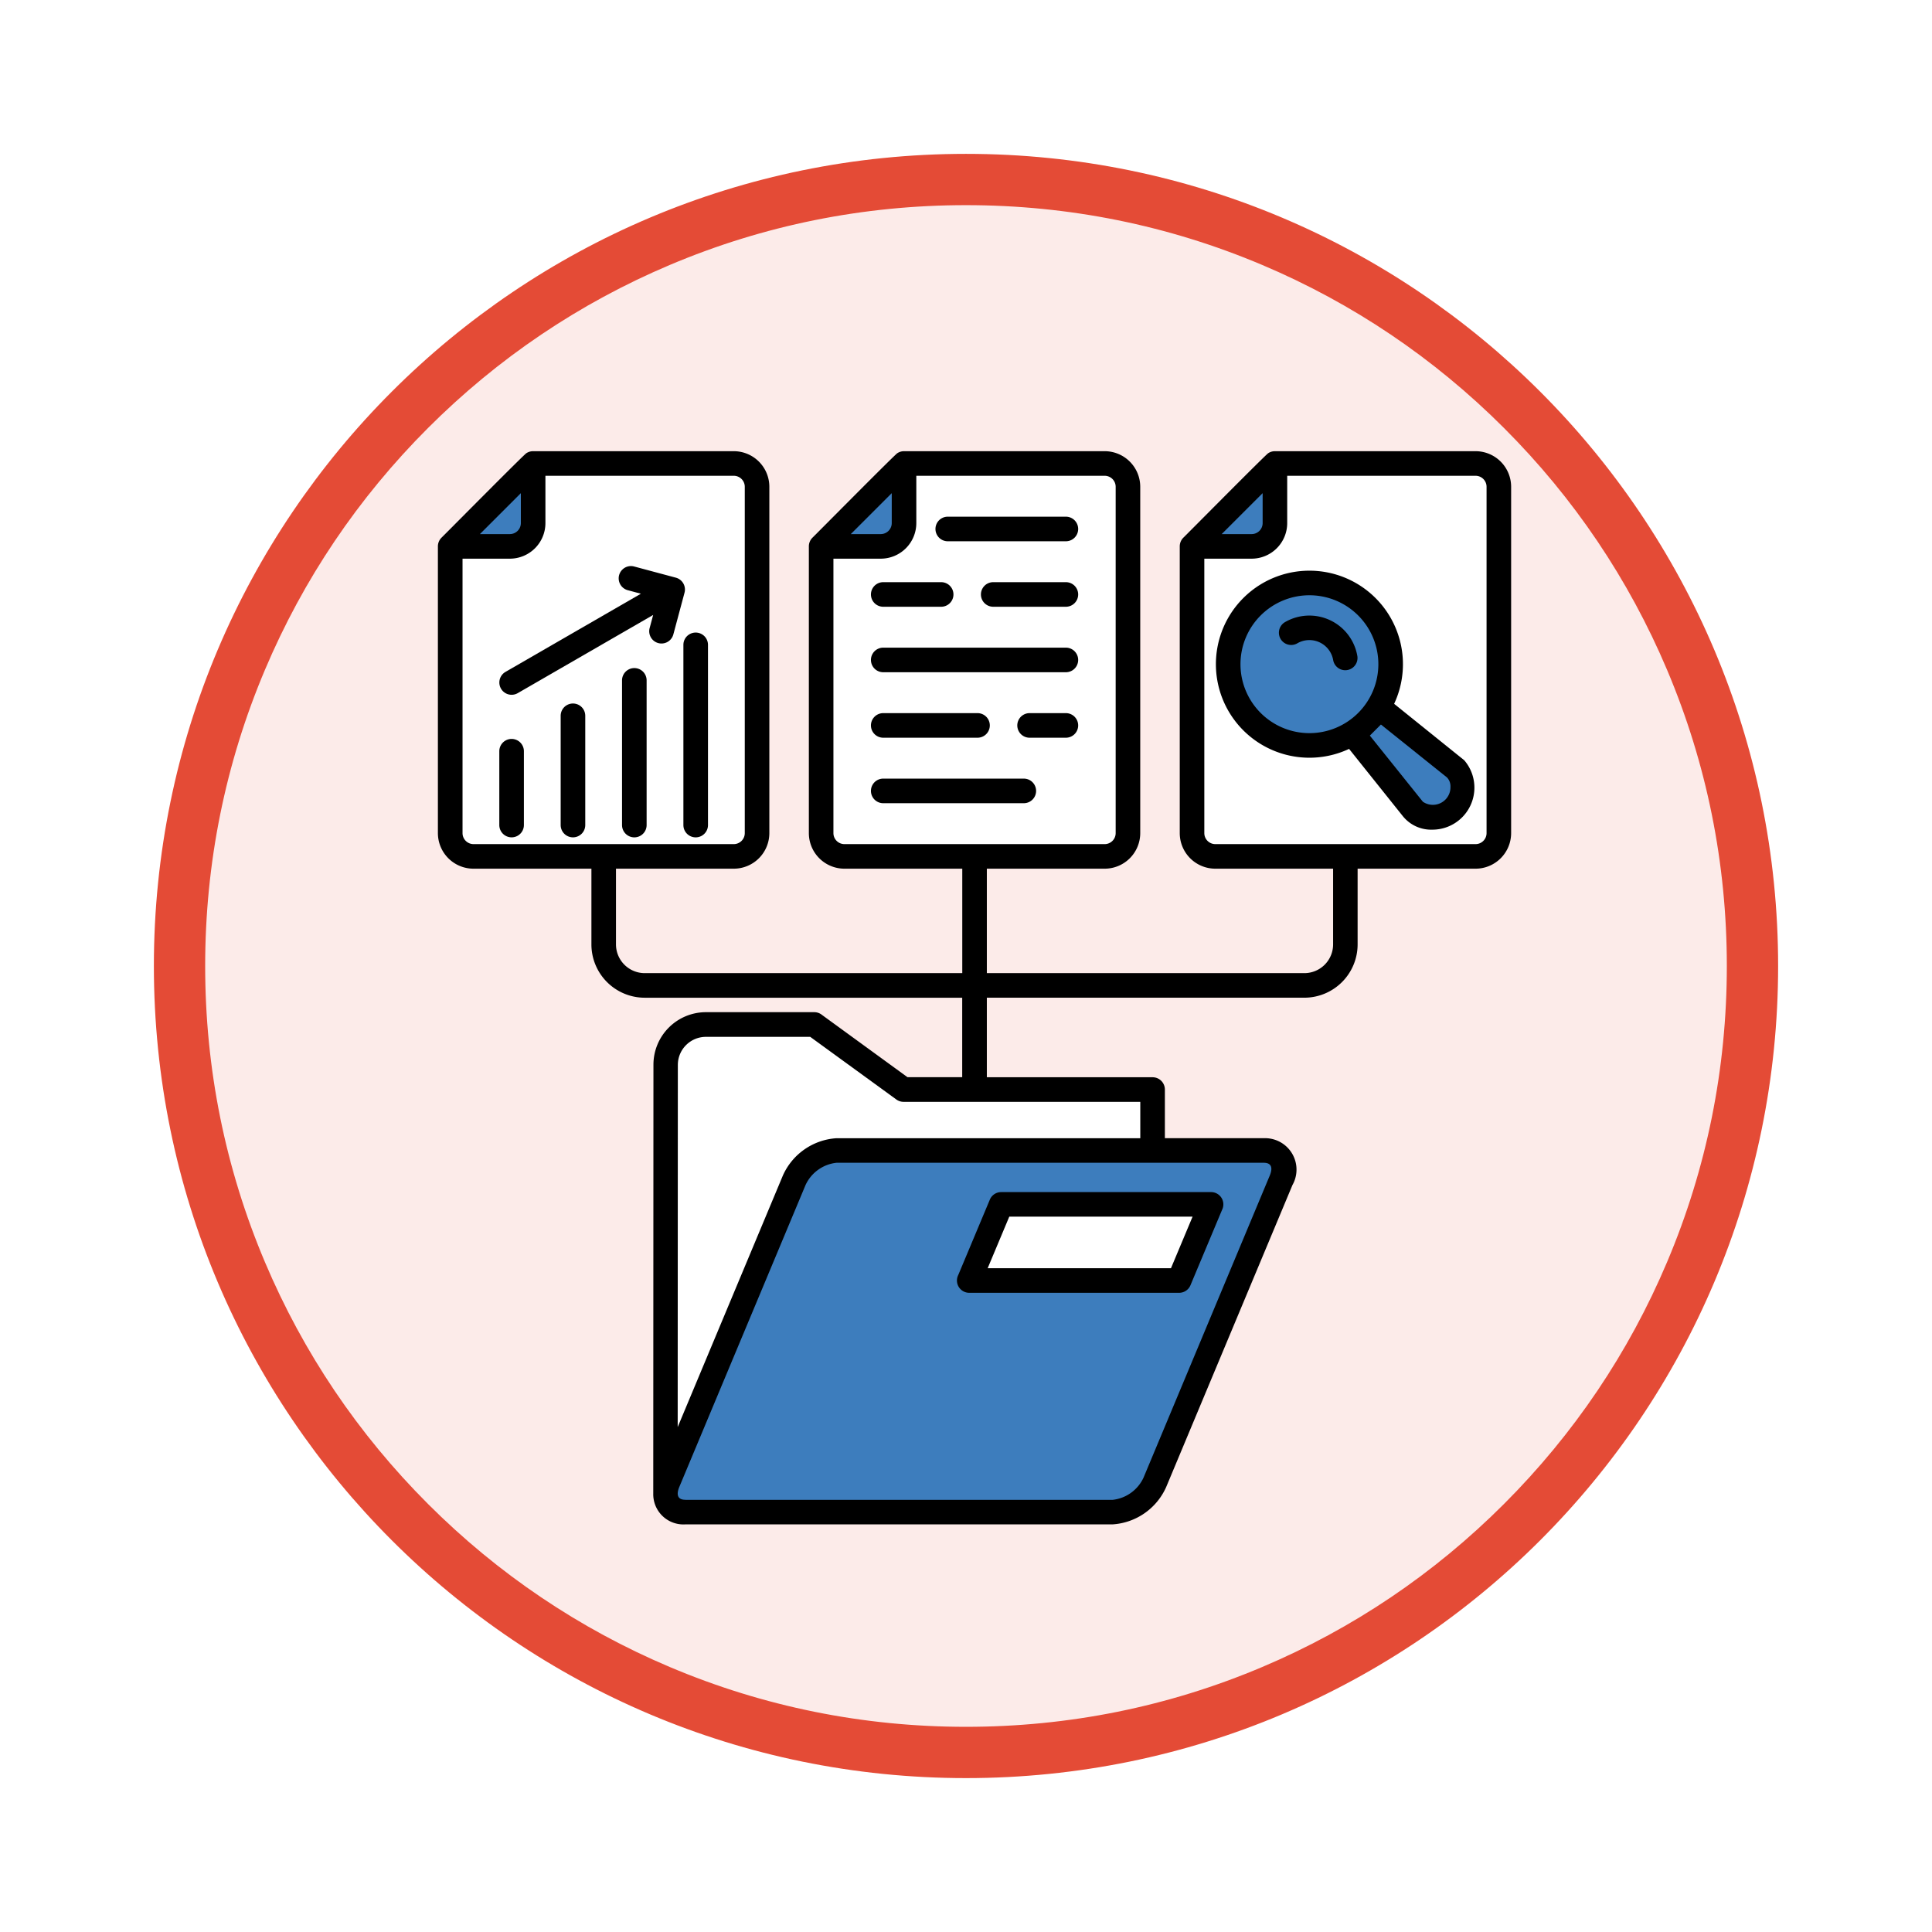 <svg xmlns="http://www.w3.org/2000/svg" xmlns:xlink="http://www.w3.org/1999/xlink" width="113" height="113" viewBox="0 0 113 113">
  <defs>
    <filter id="Trazado_982547" x="0" y="0" width="113" height="113" filterUnits="userSpaceOnUse">
      <feOffset dy="3" input="SourceAlpha"/>
      <feGaussianBlur stdDeviation="3" result="blur"/>
      <feFlood flood-opacity="0.161"/>
      <feComposite operator="in" in2="blur"/>
      <feComposite in="SourceGraphic"/>
    </filter>
  </defs>
  <g id="Grupo_1209813" data-name="Grupo 1209813" transform="translate(-2284 -3824.98)">
    <g id="Grupo_1209742" data-name="Grupo 1209742" transform="translate(1930 728.979)">
      <g id="Grupo_1209277" data-name="Grupo 1209277" transform="translate(363 3102)">
        <g id="Grupo_1208028" data-name="Grupo 1208028" transform="translate(0)">
          <g id="Grupo_1177675" data-name="Grupo 1177675" transform="translate(0 0)">
            <g id="Grupo_1176928" data-name="Grupo 1176928" transform="translate(0)">
              <g id="Grupo_1172322" data-name="Grupo 1172322">
                <g id="Grupo_1164700" data-name="Grupo 1164700">
                  <g id="Grupo_1160931" data-name="Grupo 1160931">
                    <g id="Grupo_1160749" data-name="Grupo 1160749">
                      <g id="Grupo_1158891" data-name="Grupo 1158891">
                        <g id="Grupo_1157406" data-name="Grupo 1157406">
                          <g id="Grupo_1155793" data-name="Grupo 1155793">
                            <g id="Grupo_1154704" data-name="Grupo 1154704">
                              <g id="Grupo_1150790" data-name="Grupo 1150790">
                                <g id="Grupo_1154214" data-name="Grupo 1154214">
                                  <g id="Grupo_1152583" data-name="Grupo 1152583">
                                    <g id="Grupo_1146973" data-name="Grupo 1146973">
                                      <g id="Grupo_1146954" data-name="Grupo 1146954">
                                        <g transform="matrix(1, 0, 0, 1, -9, -6)" filter="url(#Trazado_982547)">
                                          <g id="Trazado_982547-2" data-name="Trazado 982547" transform="translate(9 6)" fill="#fcebe9">
                                            <path d="M 47.5 93.5 C 41.289 93.5 35.265 92.284 29.595 89.886 C 24.118 87.569 19.198 84.252 14.973 80.027 C 10.748 75.802 7.431 70.882 5.114 65.405 C 2.716 59.735 1.5 53.711 1.5 47.5 C 1.5 41.289 2.716 35.265 5.114 29.595 C 7.431 24.118 10.748 19.198 14.973 14.973 C 19.198 10.748 24.118 7.431 29.595 5.114 C 35.265 2.716 41.289 1.5 47.5 1.5 C 53.711 1.5 59.735 2.716 65.405 5.114 C 70.882 7.431 75.802 10.748 80.027 14.973 C 84.252 19.198 87.569 24.118 89.886 29.595 C 92.284 35.265 93.5 41.289 93.5 47.5 C 93.5 53.711 92.284 59.735 89.886 65.405 C 87.569 70.882 84.252 75.802 80.027 80.027 C 75.802 84.252 70.882 87.569 65.405 89.886 C 59.735 92.284 53.711 93.5 47.5 93.5 Z" stroke="none"/>
                                            <path d="M 47.5 3 C 41.491 3 35.664 4.176 30.18 6.496 C 24.881 8.737 20.122 11.946 16.034 16.034 C 11.946 20.121 8.737 24.881 6.496 30.179 C 4.176 35.664 3 41.491 3 47.5 C 3 53.509 4.176 59.336 6.496 64.82 C 8.737 70.119 11.946 74.878 16.034 78.966 C 20.122 83.054 24.881 86.263 30.18 88.504 C 35.664 90.824 41.491 92 47.5 92 C 53.509 92 59.336 90.824 64.821 88.504 C 70.119 86.263 74.878 83.054 78.966 78.966 C 83.054 74.878 86.263 70.119 88.504 64.82 C 90.824 59.336 92 53.509 92 47.5 C 92 41.491 90.824 35.664 88.504 30.179 C 86.263 24.881 83.054 20.121 78.966 16.034 C 74.878 11.946 70.119 8.737 64.821 6.496 C 59.336 4.176 53.509 3 47.5 3 M 47.5 0 C 73.734 0 95 21.266 95 47.5 C 95 73.733 73.734 95 47.5 95 C 21.266 95 7.62939453125e-06 73.733 7.62939453125e-06 47.5 C 7.62939453125e-06 21.266 21.266 0 47.5 0 Z" stroke="none" fill="#e44b36"/>
                                          </g>
                                        </g>
                                      </g>
                                    </g>
                                  </g>
                                </g>
                              </g>
                            </g>
                          </g>
                        </g>
                      </g>
                    </g>
                  </g>
                </g>
              </g>
            </g>
          </g>
        </g>
      </g>
    </g>
    <g id="data-collection_12458880" transform="translate(2293.371 3835.126)">
      <path id="Trazado_1051287" data-name="Trazado 1051287" d="M48.348,40.662v6.109H66.924A1.681,1.681,0,0,0,68.6,45.094V40.662H61.71a2.082,2.082,0,0,1-2.079-2.079V21.811a.716.716,0,0,1,.217-.515c.545-.541,4.787-4.825,4.954-4.933a.711.711,0,0,1,.406-.119H76.934a2.082,2.082,0,0,1,2.079,2.079V38.583a2.082,2.082,0,0,1-2.079,2.079h-6.9v4.432a3.119,3.119,0,0,1-3.115,3.114H48.348v4.653h9.694a.719.719,0,0,1,.719.719v2.846h5.784a1.838,1.838,0,0,1,1.678,2.739l-7.384,17.66A3.687,3.687,0,0,1,55.7,79.013H30.714a1.766,1.766,0,0,1-1.877-1.8l.011-25.09a3.071,3.071,0,0,1,3.065-3.068h6.341a.716.716,0,0,1,.453.161l5,3.641h3.2V48.209H28.334a3.119,3.119,0,0,1-3.114-3.114V40.662h-6.9a2.082,2.082,0,0,1-2.079-2.079V21.811a.716.716,0,0,1,.217-.515c.545-.541,4.787-4.825,4.954-4.933a.711.711,0,0,1,.406-.119H33.548a2.082,2.082,0,0,1,2.079,2.079V38.583a2.082,2.082,0,0,1-2.079,2.079H26.657v4.432a1.681,1.681,0,0,0,1.677,1.677H46.911V40.662H40.017a2.082,2.082,0,0,1-2.079-2.079V21.811a.716.716,0,0,1,.217-.515c.545-.541,4.787-4.825,4.954-4.933a.711.711,0,0,1,.406-.119H55.241a2.082,2.082,0,0,1,2.079,2.079V38.583a2.082,2.082,0,0,1-2.079,2.079Z" transform="translate(0 0)" fill-rule="evenodd"/>
      <g id="Grupo_1209812" data-name="Grupo 1209812" transform="translate(17.682 17.682)">
        <path id="Trazado_1051288" data-name="Trazado 1051288" d="M123.82,353.9h24.987a2.261,2.261,0,0,0,1.812-1.3L158,334.936c.171-.409.142-.751-.353-.751H132.663a2.261,2.261,0,0,0-1.812,1.3l-7.384,17.66c-.149.356-.175.751.353.751Zm30.748-18a.718.718,0,0,1,.644,1.038l-1.848,4.41a.718.718,0,0,1-.663.442H140.425a.718.718,0,0,1-.644-1.038l1.848-4.41a.718.718,0,0,1,.663-.442Z" transform="translate(-110.788 -294.004)" fill="#3d7dbd" fill-rule="evenodd"/>
        <g id="Grupo_1209811" data-name="Grupo 1209811" transform="translate(0 0)">
          <path id="Trazado_1051289" data-name="Trazado 1051289" d="M363.515,27.226v2.769a2.082,2.082,0,0,1-2.079,2.079h-2.769V48.127a.644.644,0,0,0,.642.642h15.224a.644.644,0,0,0,.642-.642V27.868a.644.644,0,0,0-.642-.642Zm6.254,13.338,4.1,3.3A2.457,2.457,0,0,1,372,47.924a2.126,2.126,0,0,1-1.725-.794L367.134,43.2a5.47,5.47,0,1,1,2.634-2.634Z" transform="translate(-315.281 -27.226)" fill="#fff" fill-rule="evenodd"/>
          <path id="Trazado_1051290" data-name="Trazado 1051290" d="M197.795,27.226v2.769a2.082,2.082,0,0,1-2.079,2.079h-2.769V48.127a.644.644,0,0,0,.642.642h15.224a.644.644,0,0,0,.642-.642V27.868a.644.644,0,0,0-.642-.642Zm1.839,3.83a.719.719,0,1,1,0-1.438h6.909a.719.719,0,1,1,0,1.438Zm2.659,3.83a.719.719,0,1,1,0-1.438h4.25a.719.719,0,1,1,0,1.438Zm-6.433,0a.719.719,0,0,1,0-1.438h3.388a.719.719,0,1,1,0,1.438Zm0,3.83a.719.719,0,0,1,0-1.438h10.683a.719.719,0,1,1,0,1.438Zm8.56,3.83a.719.719,0,1,1,0-1.438h2.123a.719.719,0,1,1,0,1.438Zm-8.56,0a.719.719,0,0,1,0-1.438h5.515a.719.719,0,1,1,0,1.438Zm0,3.83a.719.719,0,0,1,0-1.438h8.222a.719.719,0,1,1,0,1.438Z" transform="translate(-171.254 -27.226)" fill="#fff" fill-rule="evenodd"/>
          <path id="Trazado_1051291" data-name="Trazado 1051291" d="M32.074,27.226v2.769a2.082,2.082,0,0,1-2.079,2.079H27.226V48.127a.644.644,0,0,0,.642.642H43.092a.644.644,0,0,0,.642-.642V27.868a.644.644,0,0,0-.642-.642Zm4.805,6.689a.718.718,0,0,1,.371-1.387l2.452.657a.718.718,0,0,1,.508.879l-.657,2.452a.718.718,0,0,1-1.387-.371l.209-.779-7.919,4.572a.717.717,0,0,1-.719-1.241l7.921-4.573-.778-.209Zm3.265,3.2a.719.719,0,0,1,1.438,0v10.54a.719.719,0,0,1-1.438,0Zm-3.589,2.077a.719.719,0,0,1,1.438,0v8.463a.719.719,0,0,1-1.438,0Zm-3.589,2.072a.719.719,0,1,1,1.438,0v6.39a.719.719,0,0,1-1.438,0Zm-3.589,2.072a.719.719,0,1,1,1.438,0v4.318a.719.719,0,0,1-1.438,0Z" transform="translate(-27.226 -27.226)" fill="#fff" fill-rule="evenodd"/>
          <path id="Trazado_1051292" data-name="Trazado 1051292" d="M273.857,358.246H263.136l-1.264,3.016h10.721Z" transform="translate(-231.157 -314.915)" fill="#fff" fill-rule="evenodd"/>
        </g>
        <path id="Trazado_1051293" data-name="Trazado 1051293" d="M432.6,139.015l3.1,3.866a1.029,1.029,0,0,0,1.616-.867.754.754,0,0,0-.2-.547l-3.868-3.1-.647.647Z" transform="translate(-379.533 -123.819)" fill="#3d7dbd" fill-rule="evenodd"/>
        <path id="Trazado_1051294" data-name="Trazado 1051294" d="M378.859,80.6a4.032,4.032,0,1,0,4.032,4.032A4.032,4.032,0,0,0,378.859,80.6Zm-.708,2.811a.717.717,0,0,1-.719-1.241,2.847,2.847,0,0,1,4.233,2,.717.717,0,0,1-1.415.23,1.413,1.413,0,0,0-2.1-.989Z" transform="translate(-329.326 -73.612)" fill="#3d7dbd" fill-rule="evenodd"/>
        <path id="Trazado_1051295" data-name="Trazado 1051295" d="M150.447,283.84v-2.127H136.6a.715.715,0,0,1-.421-.137l-5.037-3.664h-6.109a1.643,1.643,0,0,0-1.634,1.631l-.009,21.193,6.149-14.706a3.687,3.687,0,0,1,3.137-2.189h17.766Z" transform="translate(-110.806 -245.096)" fill="#fff" fill-rule="evenodd"/>
        <path id="Trazado_1051296" data-name="Trazado 1051296" d="M200.71,37.384h1.753a.644.644,0,0,0,.642-.642V34.99Z" transform="translate(-178.001 -33.974)" fill="#3d7dbd" fill-rule="evenodd"/>
        <path id="Trazado_1051297" data-name="Trazado 1051297" d="M34.99,37.384h1.753a.644.644,0,0,0,.642-.642V34.99Z" transform="translate(-33.974 -33.974)" fill="#3d7dbd" fill-rule="evenodd"/>
        <path id="Trazado_1051298" data-name="Trazado 1051298" d="M366.431,37.384h1.753a.644.644,0,0,0,.642-.642V34.99Z" transform="translate(-322.029 -33.974)" fill="#3d7dbd" fill-rule="evenodd"/>
      </g>
    </g>
  </g>
</svg>
